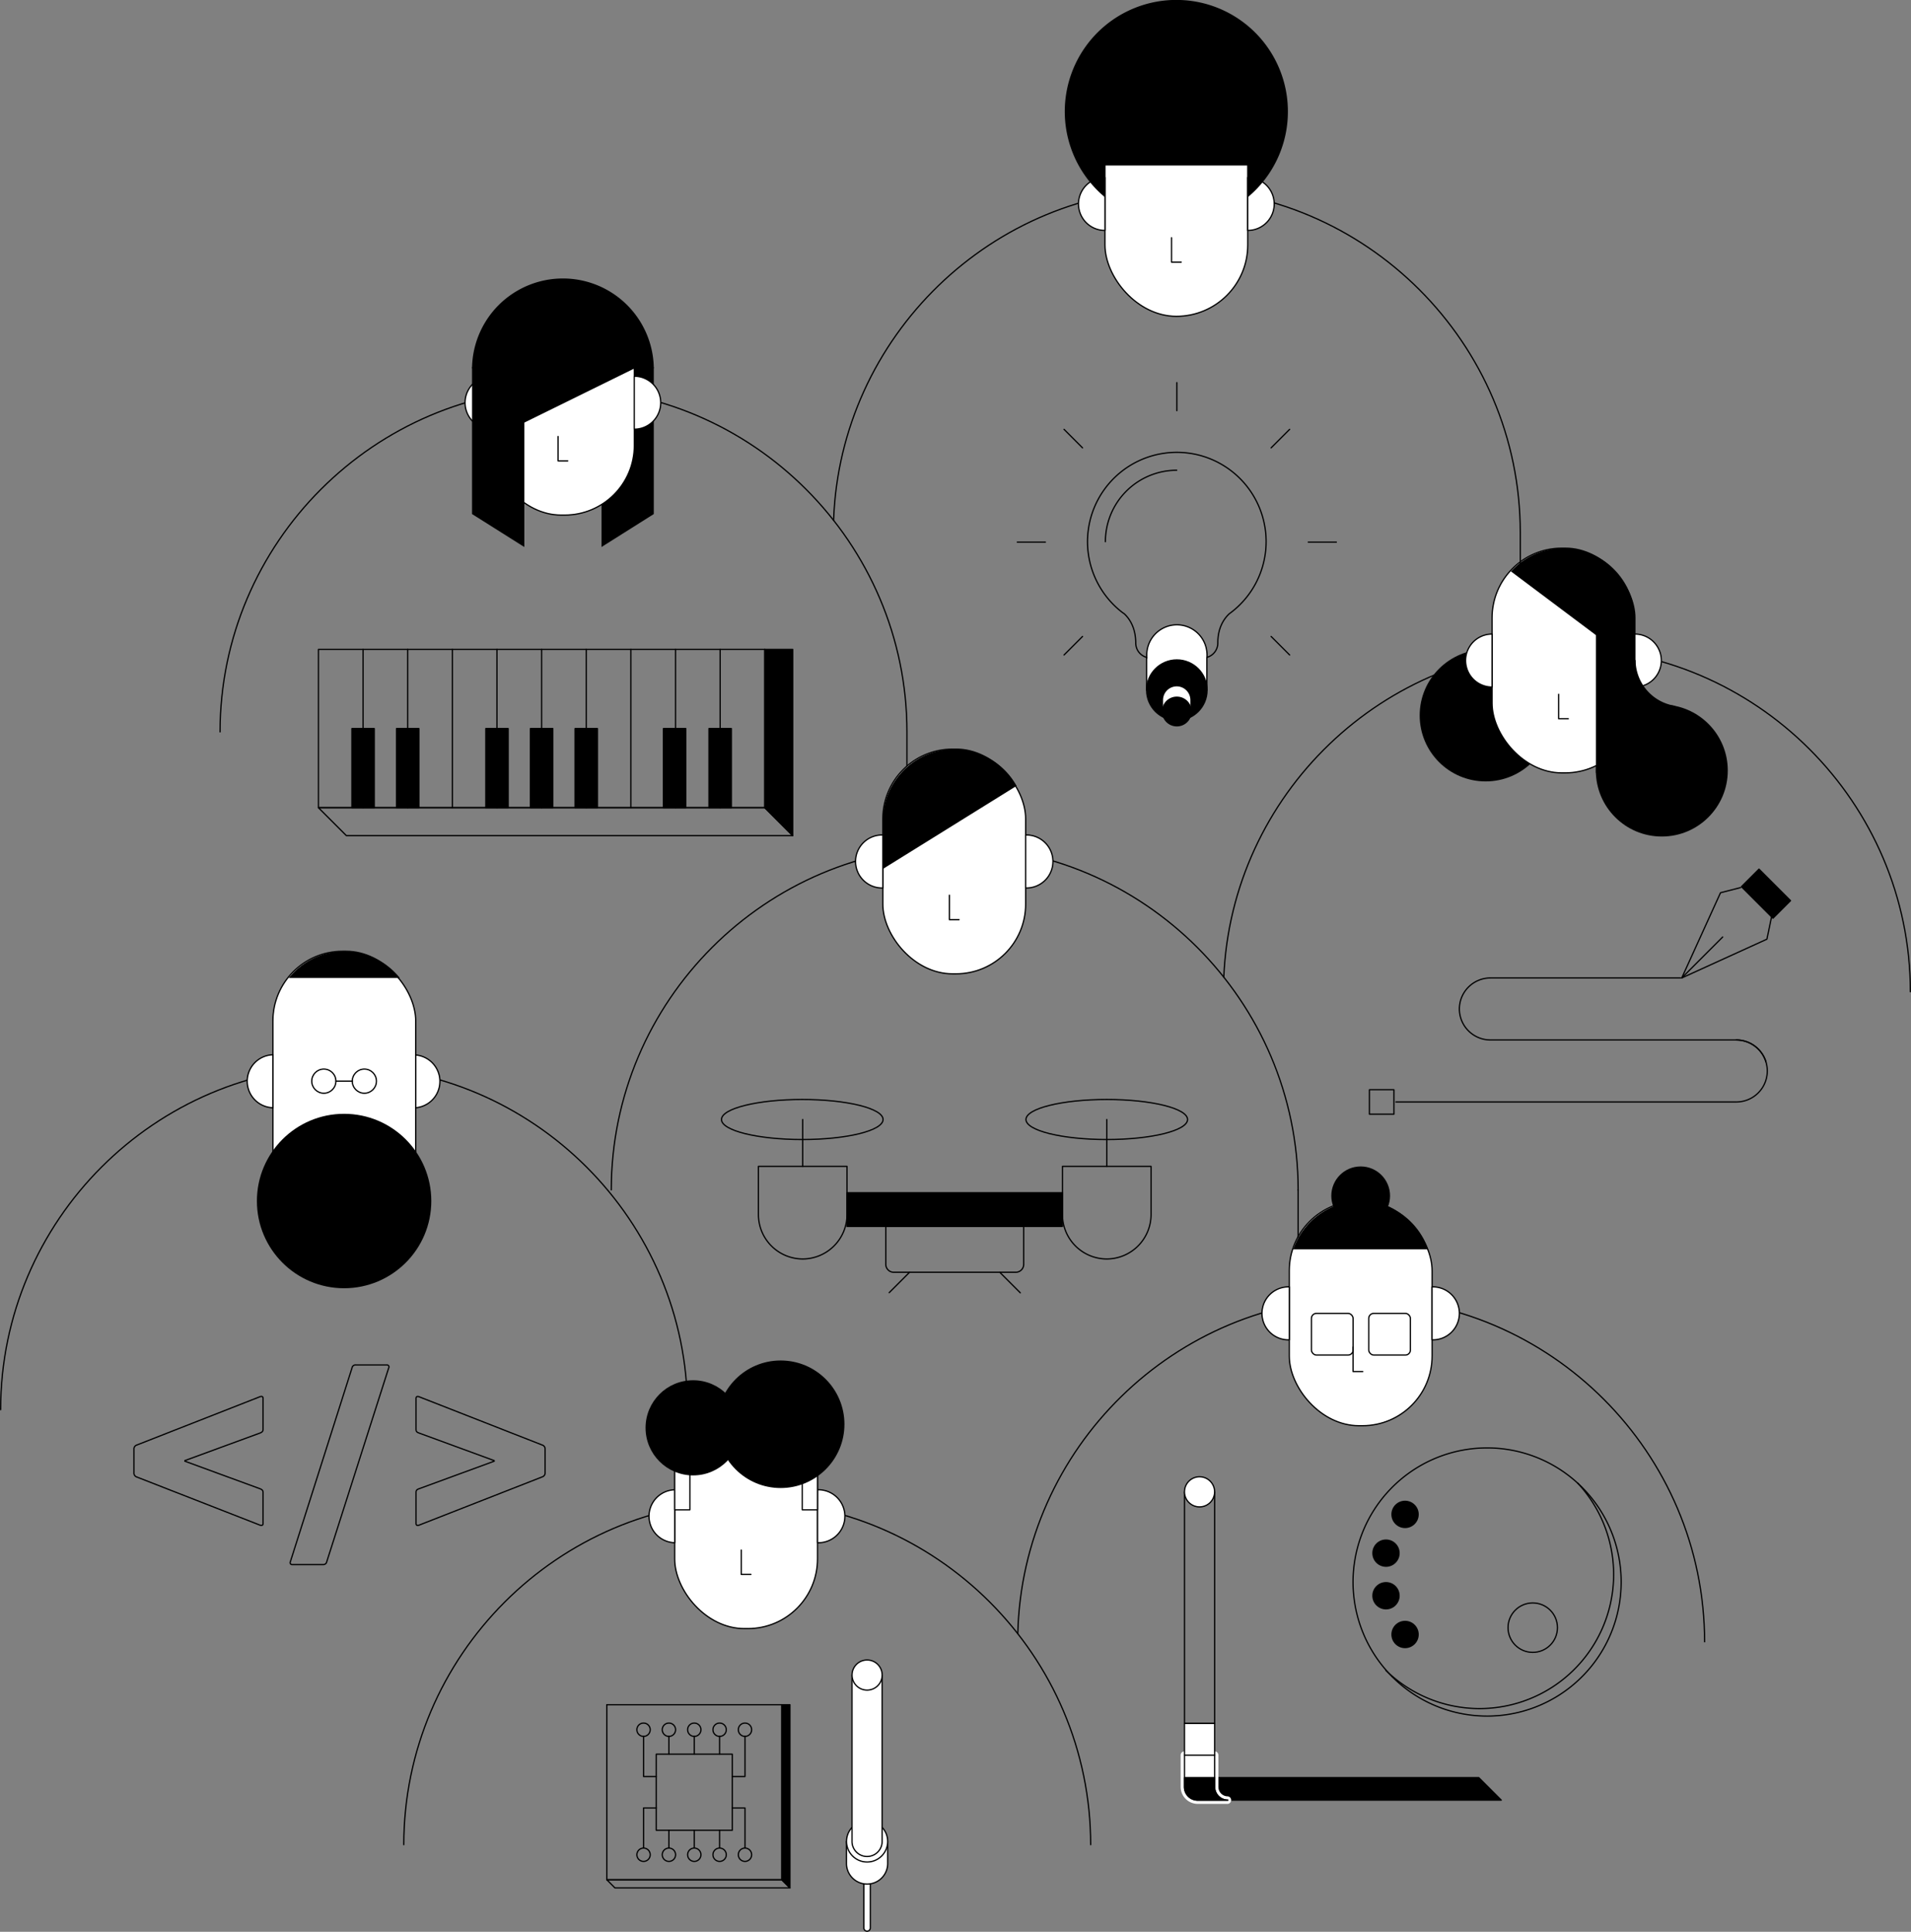 <svg id="レイヤー_1" data-name="レイヤー 1" xmlns="http://www.w3.org/2000/svg" viewBox="0 0 760.9 769.03"><rect x="0" y="0" width="760.9" height="769.03" fill="#808080" stroke="none"/><defs><style>.cls-1{fill:none;}.cls-1,.cls-2,.cls-3,.cls-4{stroke:#000;stroke-width:0.5px;}.cls-1,.cls-2,.cls-3{stroke-linecap:round;stroke-linejoin:round;}.cls-3,.cls-5{fill:#fff;}.cls-4{stroke-miterlimit:10;}</style></defs><path class="cls-1" d="M667.09,446.37h0c0-75.21,61.54-136.74,136.75-136.74h0c75.21,0,136.75,61.53,136.75,136.74h0v15.94" transform="translate(-579.47 -155.01)"/><rect class="cls-1" x="545.26" y="433.81" width="9.76" height="9.76"/><path class="cls-1" d="M1135.3,593.7h135.51a12.34,12.34,0,1,0,0-24.68" transform="translate(-579.47 -155.01)"/><path class="cls-1" d="M1282.64,577.75a12.38,12.38,0,0,0-11.8-8.73h-97.95a12.39,12.39,0,0,1-12.35-12.35h0a12.38,12.38,0,0,1,12.35-12.34h75.7" transform="translate(-579.47 -155.01)"/><polyline class="cls-1" points="693.04 353.34 685.05 355.4 669.62 389.32 703.53 373.88 705.38 364.98"/><line class="cls-1" x1="669.62" y1="389.32" x2="685.92" y2="373.01"/><rect class="cls-2" x="1273.76" y="505.84" width="17.75" height="9.89" transform="translate(1248.94 1623.91) rotate(-135)"/><path class="cls-1" d="M579.72,716.2h0c0-75.21,61.53-136.74,136.74-136.74h0c75.22,0,136.75,61.53,136.75,136.74h0" transform="translate(-579.47 -155.01)"/><path class="cls-1" d="M632.81,741.36v-9.51a1.59,1.59,0,0,1,1.13-1.58L683.07,711c.68-.22,1.14,0,1.14.68V724c0,.79-.34,1.13-1.14,1.47l-30,11v.23l30,11c.8.34,1.14.68,1.14,1.47v12.34c0,.68-.46.91-1.14.68L633.94,743A1.61,1.61,0,0,1,632.81,741.36Z" transform="translate(-579.47 -155.01)"/><path class="cls-1" d="M719.64,699.53a1.37,1.37,0,0,1,1.48-1.14h12.33a.78.78,0,0,1,.8,1.14l-24.68,77.2a1.37,1.37,0,0,1-1.47,1.13H695.87a.77.77,0,0,1-.79-1.13Z" transform="translate(-579.47 -155.01)"/><path class="cls-1" d="M745.12,749.17c0-.79.22-1.13,1.13-1.47l30-11v-.23l-30-11c-.91-.34-1.13-.68-1.13-1.47V711.7c0-.68.45-.9,1.13-.68l49.13,19.25a1.59,1.59,0,0,1,1.13,1.58v9.51a1.61,1.61,0,0,1-1.13,1.59l-49.13,19.24c-.68.23-1.13,0-1.13-.68Z" transform="translate(-579.47 -155.01)"/><path class="cls-1" d="M822.86,628.7h0C822.86,553.49,884.39,492,959.6,492h0c75.21,0,136.75,61.53,136.75,136.74h0" transform="translate(-579.47 -155.01)"/><rect class="cls-3" x="351.52" y="298.23" width="56.86" height="89.45" rx="27.73"/><path d="M959.41,453.24h0A28.5,28.5,0,0,0,931,481.66v19.28l53.24-33.07A28.47,28.47,0,0,0,959.41,453.24Z" transform="translate(-579.47 -155.01)"/><path class="cls-3" d="M931,508.51a10.55,10.55,0,1,1,0-21.09Z" transform="translate(-579.47 -155.01)"/><path class="cls-3" d="M987.84,508.51a10.55,10.55,0,1,0,0-21.09Z" transform="translate(-579.47 -155.01)"/><polyline class="cls-1" points="378.02 356.39 378.02 366.11 381.87 366.11"/><path class="cls-1" d="M1066.74,544.08c3-72.59,63.33-131,136.63-131h0c75.21,0,136.75,61.53,136.75,136.74h0" transform="translate(-579.47 -155.01)"/><rect class="cls-2" x="337.25" y="474.83" width="85.79" height="13.4"/><path class="cls-1" d="M881.45,619.33v19.24a17.68,17.68,0,0,0,17.63,17.63h0a17.69,17.69,0,0,0,17.64-17.63V619.33Z" transform="translate(-579.47 -155.01)"/><path class="cls-1" d="M1002.51,619.33v19.24a17.68,17.68,0,0,0,17.63,17.63h0a17.69,17.69,0,0,0,17.64-17.63V619.33Z" transform="translate(-579.47 -155.01)"/><line class="cls-1" x1="319.61" y1="464.32" x2="319.61" y2="445.67"/><path class="cls-1" d="M931.08,600.78" transform="translate(-579.47 -155.01)"/><path class="cls-1" d="M867.09,600.78" transform="translate(-579.47 -155.01)"/><line class="cls-1" x1="440.68" y1="464.32" x2="440.68" y2="445.67"/><path class="cls-1" d="M352.69,488.23h54.92a0,0,0,0,1,0,0v15.07a3.19,3.19,0,0,1-3.19,3.19H355.88a3.19,3.19,0,0,1-3.19-3.19V488.23A0,0,0,0,1,352.69,488.23Z"/><line class="cls-1" x1="362.14" y1="506.5" x2="354.05" y2="514.59"/><line class="cls-1" x1="398.15" y1="506.56" x2="406.24" y2="514.65"/><ellipse class="cls-1" cx="319.44" cy="445.67" rx="32.17" ry="7.97"/><ellipse class="cls-1" cx="440.68" cy="445.67" rx="32.17" ry="7.97"/><rect class="cls-3" x="108.66" y="378.7" width="56.86" height="109" rx="27.73"/><circle class="cls-1" cx="128.94" cy="430.4" r="4.81"/><circle class="cls-1" cx="145.08" cy="430.4" r="4.81"/><line class="cls-1" x1="133.74" y1="430.4" x2="140.27" y2="430.4"/><circle cx="137.01" cy="478.12" r="34.72"/><path class="cls-3" d="M688.13,596a10.55,10.55,0,0,1,0-21.09Z" transform="translate(-579.47 -155.01)"/><path class="cls-3" d="M745,596A10.54,10.54,0,0,0,745,575Z" transform="translate(-579.47 -155.01)"/><path d="M716.56,533.71h0a28.39,28.39,0,0,0-22.11,10.63h44.22A28.39,28.39,0,0,0,716.56,533.71Z" transform="translate(-579.47 -155.01)"/><rect class="cls-1" x="126.79" y="258.52" width="177.73" height="63.02"/><polygon class="cls-2" points="315.63 258.52 304.52 258.52 304.52 321.54 315.63 332.65 315.63 258.52"/><polygon class="cls-1" points="315.63 332.65 137.9 332.65 126.79 321.54 304.52 321.54 315.63 332.65"/><line class="cls-1" x1="144.56" y1="258.52" x2="144.56" y2="321.54"/><line class="cls-1" x1="162.34" y1="258.52" x2="162.34" y2="321.54"/><line class="cls-1" x1="180.11" y1="258.52" x2="180.11" y2="321.54"/><line class="cls-1" x1="197.88" y1="258.52" x2="197.88" y2="321.54"/><line class="cls-1" x1="215.65" y1="258.52" x2="215.65" y2="321.54"/><line class="cls-1" x1="233.43" y1="258.52" x2="233.43" y2="321.54"/><line class="cls-1" x1="251.2" y1="258.52" x2="251.2" y2="321.54"/><line class="cls-1" x1="268.97" y1="258.52" x2="268.97" y2="321.54"/><line class="cls-1" x1="286.75" y1="258.52" x2="286.75" y2="321.54"/><rect class="cls-2" x="140.11" y="290.03" width="8.91" height="31.51"/><rect class="cls-2" x="157.88" y="290.03" width="8.91" height="31.51"/><rect class="cls-2" x="193.43" y="290.03" width="8.91" height="31.51"/><rect class="cls-2" x="211.2" y="290.03" width="8.91" height="31.51"/><rect class="cls-2" x="228.97" y="290.03" width="8.91" height="31.51"/><rect class="cls-2" x="264.15" y="290.03" width="8.91" height="31.51"/><rect class="cls-2" x="282.29" y="290.03" width="8.91" height="31.51"/><circle cx="591.54" cy="284.81" r="26.27"/><rect class="cls-3" x="594.1" y="218.23" width="56.86" height="89.45" rx="27.73"/><path class="cls-3" d="M1173.57,428.51a10.54,10.54,0,1,1,0-21.08Z" transform="translate(-579.47 -155.01)"/><path class="cls-3" d="M1230.42,428.51a10.54,10.54,0,1,0,0-21.08Z" transform="translate(-579.47 -155.01)"/><polyline class="cls-1" points="620.6 276.4 620.6 286.12 624.45 286.12"/><circle cx="661.68" cy="306.75" r="26.27"/><rect x="635.43" y="247.21" width="15.52" height="60.48"/><path d="M1230.42,401.67A28.51,28.51,0,0,0,1202,373.24h0a28.36,28.36,0,0,0-20.92,9.24l49.35,37Z" transform="translate(-579.47 -155.01)"/><path d="M1230.71,417.73l-4.13,1.78L1224.85,437l16.3,11.35,5.33-12.36v0A18.49,18.49,0,0,1,1230.71,417.73Z" transform="translate(-579.47 -155.01)"/><polygon class="cls-4" points="239.75 217.31 260.07 204.5 260.07 146.42 239.75 146.42 239.75 217.31"/><rect class="cls-3" x="195.71" y="115.6" width="56.86" height="89.45" rx="27.73"/><path class="cls-3" d="M775.18,325.87a10.54,10.54,0,1,1,0-21.08Z" transform="translate(-579.47 -155.01)"/><path class="cls-3" d="M832,325.87a10.54,10.54,0,1,0,0-21.08Z" transform="translate(-579.47 -155.01)"/><polyline class="cls-1" points="222.21 173.76 222.21 183.48 226.06 183.48"/><polygon class="cls-4" points="208.52 217.31 188.2 204.5 188.2 146.42 208.52 146.42 208.52 217.31"/><path class="cls-2" d="M803.6,270.61h0A28.5,28.5,0,0,0,775.18,299v2.4H832V299A28.51,28.51,0,0,0,803.6,270.61Z" transform="translate(-579.47 -155.01)"/><polygon class="cls-2" points="252.56 146.42 202.84 170.87 204.38 143.41 252.56 146.42"/><path class="cls-2" d="M767.67,301.46a35.94,35.94,0,0,1,71.87,0Z" transform="translate(-579.47 -155.01)"/><path class="cls-1" d="M984.72,805.34c1.75-73.72,62.59-133.49,136.71-133.49h0c75.21,0,136.75,61.54,136.75,136.75h0" transform="translate(-579.47 -155.01)"/><rect class="cls-3" x="513.35" y="478.12" width="56.86" height="89.45" rx="27.73"/><path class="cls-3" d="M1092.82,688.4a10.55,10.55,0,1,1,0-21.09Z" transform="translate(-579.47 -155.01)"/><path class="cls-3" d="M1149.67,688.4a10.55,10.55,0,1,0,0-21.09Z" transform="translate(-579.47 -155.01)"/><path class="cls-1" d="M740.25,889.37h0c0-75.21,61.53-136.75,136.74-136.75h0c75.21,0,136.75,61.54,136.75,136.75h0" transform="translate(-579.47 -155.01)"/><path class="cls-1" d="M911.38,362.16c2.55-73,63.06-132,136.66-132h0c75.21,0,136.75,61.54,136.75,136.75h0v12.74" transform="translate(-579.47 -155.01)"/><circle cx="541.78" cy="476.05" r="11.7"/><path d="M1121.24,633.13a28.51,28.51,0,0,0-26.86,19.25h53.73A28.51,28.51,0,0,0,1121.24,633.13Z" transform="translate(-579.47 -155.01)"/><polyline class="cls-1" points="538.75 536.28 538.75 546 542.61 546"/><rect class="cls-1" x="522.17" y="522.85" width="16.59" height="16.59" rx="2"/><rect class="cls-1" x="544.99" y="522.85" width="16.59" height="16.59" rx="2"/><polygon class="cls-2" points="482.33 716.62 597.76 716.62 588.81 707.67 482.33 707.67 482.33 716.62"/><path class="cls-5" d="M1049.57,866.37V853.74a1.52,1.52,0,0,1,1.51-1.52h12a1.51,1.51,0,0,1,1.51,1.52v12.63a3.75,3.75,0,0,0,3.75,3.75,1.51,1.51,0,0,1,0,3h-12A6.78,6.78,0,0,1,1049.57,866.37Zm12,0V855.25h-9v11.12a3.75,3.75,0,0,0,3.74,3.75h6.37A6.73,6.73,0,0,1,1061.58,866.37Z" transform="translate(-579.47 -155.01)"/><rect class="cls-1" x="1051.08" y="748.9" width="12.01" height="92.2" transform="translate(1534.71 1435) rotate(-180)"/><circle class="cls-3" cx="477.62" cy="593.89" r="6"/><rect class="cls-3" x="1051.08" y="841.1" width="12.01" height="12.64" transform="translate(1534.71 1539.83) rotate(-180)"/><path class="cls-3" d="M1063.09,866.37V853.74h-12v12.63a5.27,5.27,0,0,0,5.26,5.26h12A5.26,5.26,0,0,1,1063.09,866.37Z" transform="translate(-579.47 -155.01)"/><path class="cls-2" d="M1068.35,871.63h-12a5.27,5.27,0,0,1-5.26-5.26v-3.69h12v3.69A5.26,5.26,0,0,0,1068.35,871.63Z" transform="translate(-579.47 -155.01)"/><path class="cls-1" d="M1207.78,745.56a53.38,53.38,0,0,1-76.55,74.37" transform="translate(-579.47 -155.01)"/><path class="cls-1" d="M1133.86,822.56a53.38,53.38,0,0,1,73.92-77" transform="translate(-579.47 -155.01)"/><path class="cls-1" d="M1207.78,745.56a53.38,53.38,0,1,1-73.92,77" transform="translate(-579.47 -155.01)"/><circle class="cls-1" cx="610.29" cy="647.96" r="9.84"/><circle cx="551.86" cy="618.3" r="5.45"/><circle cx="559.45" cy="602.87" r="5.45"/><circle cx="559.45" cy="650.68" r="5.45"/><circle cx="551.86" cy="635.25" r="5.45"/><path class="cls-1" d="M1083.6,370.65a35.56,35.56,0,1,0-57.89,27.67h0l0,0c.45.36.9.71,1.37,1,1.77,1.62,4.61,5.23,4.61,11.71a5.89,5.89,0,0,0,5.88,5.88h20.91a5.9,5.9,0,0,0,5.88-5.88v-.17c0-6.35,2.83-9.9,4.58-11.52A35.5,35.5,0,0,0,1083.6,370.65Z" transform="translate(-579.47 -155.01)"/><path class="cls-1" d="M1019.6,370.65A28.44,28.44,0,0,1,1048,342.21" transform="translate(-579.47 -155.01)"/><line class="cls-1" x1="468.58" y1="152.32" x2="468.58" y2="163.49"/><line class="cls-1" x1="423.67" y1="170.92" x2="431.03" y2="178.29"/><line class="cls-1" x1="506.12" y1="253.37" x2="513.49" y2="260.74"/><line class="cls-1" x1="405.06" y1="215.83" x2="416.24" y2="215.83"/><line class="cls-1" x1="520.91" y1="215.83" x2="532.09" y2="215.83"/><line class="cls-1" x1="423.67" y1="260.74" x2="431.03" y2="253.37"/><line class="cls-1" x1="506.12" y1="178.29" x2="513.49" y2="170.92"/><path class="cls-3" d="M1060.07,415.75a12,12,0,1,0-24,0c0,.41,0,.82.06,1.22H1036v12.78h24V417H1060C1060.05,416.57,1060.07,416.16,1060.07,415.75Z" transform="translate(-579.47 -155.01)"/><circle class="cls-2" cx="468.58" cy="274.74" r="12.03"/><path class="cls-3" d="M1048,428a5.7,5.7,0,0,0-5.69,5.7v4.59h11.38v-4.59A5.69,5.69,0,0,0,1048,428Z" transform="translate(-579.47 -155.01)"/><circle class="cls-2" cx="468.58" cy="283.25" r="5.69"/><rect class="cls-3" x="439.96" y="36.48" width="56.86" height="89.45" rx="28.43"/><path class="cls-3" d="M1019.43,246.75a10.54,10.54,0,1,1,0-21.08Z" transform="translate(-579.47 -155.01)"/><path class="cls-3" d="M1076.28,246.75a10.54,10.54,0,1,0,0-21.08Z" transform="translate(-579.47 -155.01)"/><polyline class="cls-1" points="466.46 94.64 466.46 104.36 470.31 104.36"/><rect class="cls-1" x="241.6" y="678.64" width="69.67" height="69.67"/><rect class="cls-1" x="261.29" y="698.33" width="30.29" height="30.29"/><polygon class="cls-1" points="311.27 748.31 241.6 748.31 244.86 751.57 314.53 751.57 311.27 748.31"/><polygon class="cls-2" points="314.53 678.64 311.27 678.64 311.27 748.31 314.53 751.57 314.53 678.64"/><line class="cls-1" x1="266.34" y1="698.33" x2="266.34" y2="691.25"/><line class="cls-1" x1="276.44" y1="698.33" x2="276.44" y2="691.25"/><polyline class="cls-1" points="256.24 691.25 256.24 707.22 261.29 707.22"/><line class="cls-1" x1="286.53" y1="698.33" x2="286.53" y2="691.25"/><polyline class="cls-1" points="296.63 691.25 296.63 707.22 291.58 707.22"/><line class="cls-1" x1="266.34" y1="735.7" x2="266.34" y2="728.62"/><line class="cls-1" x1="276.44" y1="735.7" x2="276.44" y2="728.62"/><line class="cls-1" x1="286.53" y1="735.7" x2="286.53" y2="728.62"/><circle class="cls-1" cx="266.34" cy="688.59" r="2.66"/><circle class="cls-1" cx="256.24" cy="688.59" r="2.66"/><circle class="cls-1" cx="276.44" cy="688.59" r="2.66"/><circle class="cls-1" cx="286.53" cy="688.59" r="2.66"/><circle class="cls-1" cx="296.63" cy="688.59" r="2.66"/><polyline class="cls-1" points="256.24 735.71 256.24 719.73 261.29 719.73"/><polyline class="cls-1" points="296.63 735.71 296.63 719.73 291.58 719.73"/><circle class="cls-1" cx="256.24" cy="738.36" r="2.66"/><circle class="cls-1" cx="296.63" cy="738.36" r="2.66"/><circle class="cls-1" cx="266.34" cy="738.36" r="2.66"/><circle class="cls-1" cx="276.44" cy="738.36" r="2.66"/><circle class="cls-1" cx="286.53" cy="738.36" r="2.66"/><path class="cls-3" d="M923.42,902.6v19.9a1.29,1.29,0,1,0,2.58,0V902.6Z" transform="translate(-579.47 -155.01)"/><path class="cls-3" d="M916.51,888.07v9.06a8.21,8.21,0,0,0,16.41,0v-9.06Z" transform="translate(-579.47 -155.01)"/><circle class="cls-3" cx="345.25" cy="733.06" r="8.2"/><path class="cls-3" d="M918.71,821.84v66.23a6,6,0,0,0,12,0V821.84Z" transform="translate(-579.47 -155.01)"/><circle class="cls-3" cx="345.25" cy="666.83" r="6"/><rect class="cls-3" x="268.64" y="558.89" width="56.86" height="89.45" rx="27.73"/><path class="cls-3" d="M848.11,769.17a10.55,10.55,0,0,1,0-21.09Z" transform="translate(-579.47 -155.01)"/><path class="cls-3" d="M905,769.17a10.55,10.55,0,1,0,0-21.09Z" transform="translate(-579.47 -155.01)"/><polyline class="cls-1" points="295.14 617.06 295.14 626.77 299 626.77"/><rect class="cls-3" x="268.64" y="583.7" width="6.06" height="17.35"/><rect class="cls-3" x="319.43" y="583.7" width="6.06" height="17.35"/><circle cx="310.84" cy="566.99" r="25.39"/><circle cx="275.98" cy="568.41" r="18.94"/><path d="M1092.27,199.42a44.42,44.42,0,1,0-72.84,34.12V220.9h56.85v12.64A44.32,44.32,0,0,0,1092.27,199.42Z" transform="translate(-579.47 -155.01)"/><line class="cls-1" x1="516.88" y1="473.69" x2="516.88" y2="492.42"/></svg>